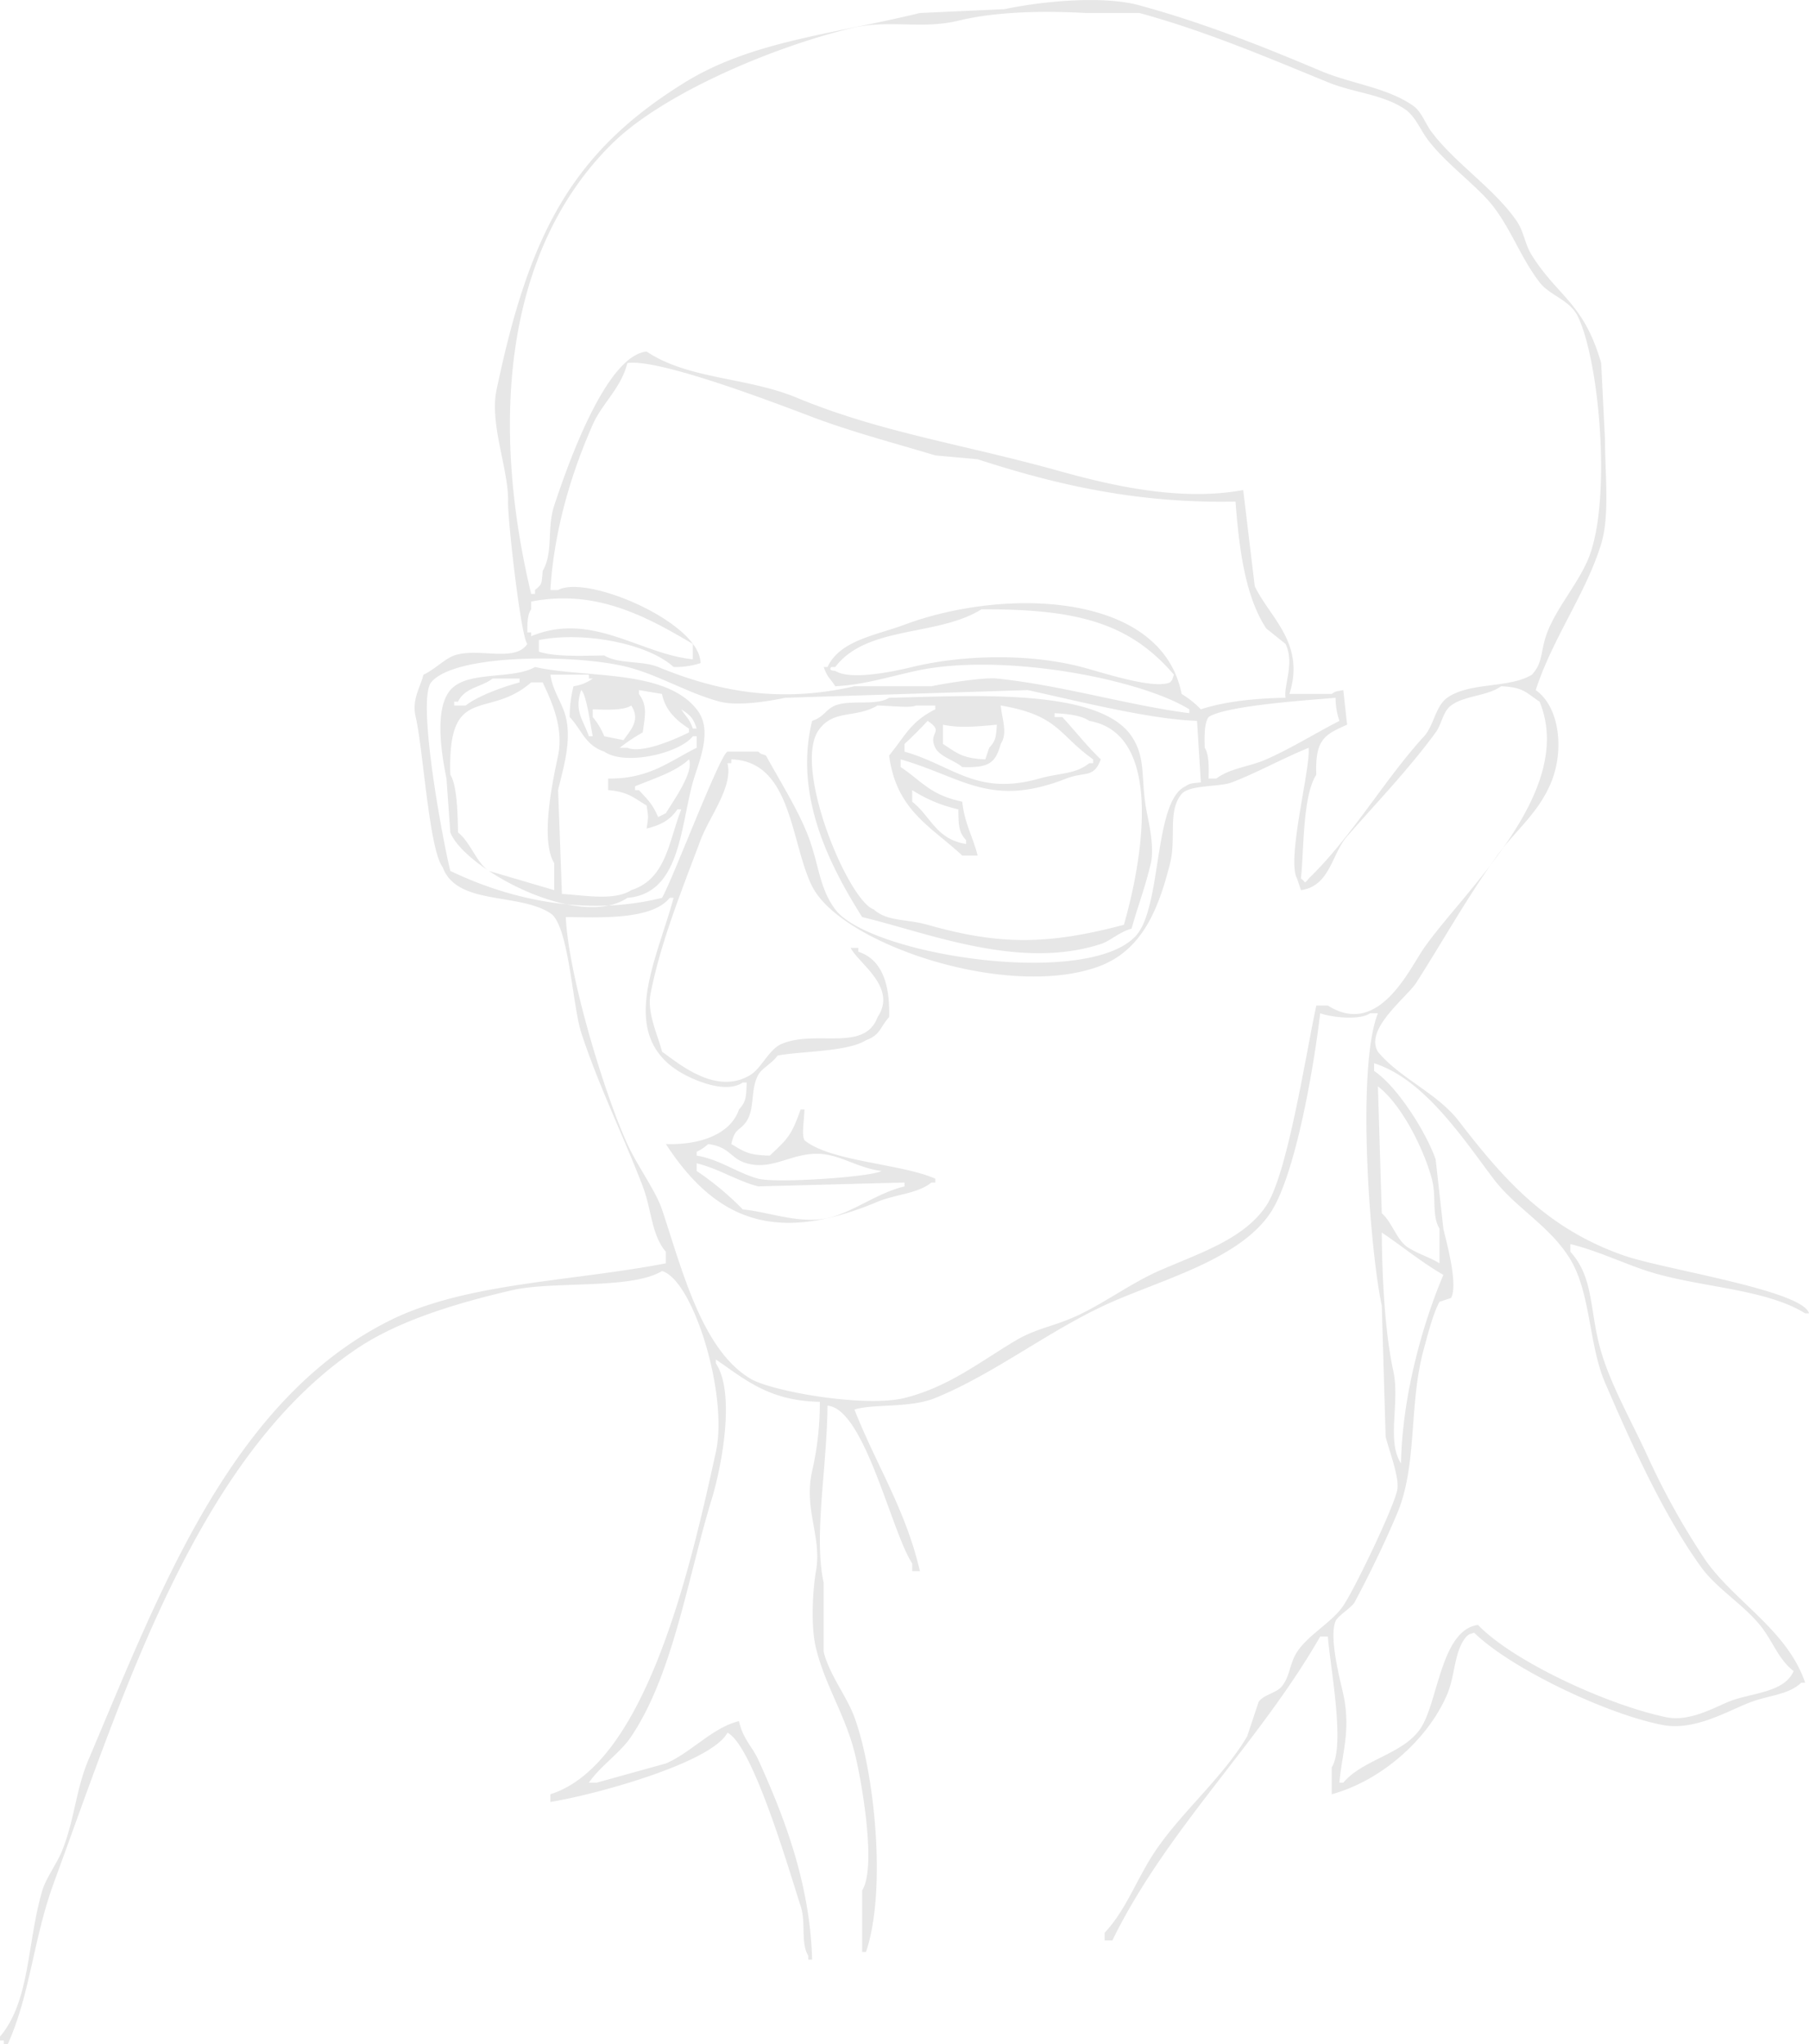 <svg xmlns="http://www.w3.org/2000/svg" width="524" height="592" viewBox="0 0 524 592">
<defs>
    <style>
      .cls-1 {
        fill: #e7e7e7;
        fill-rule: evenodd;
      }
    </style>
  </defs>
  <path class="cls-1" d="M872.7,692.061c-0.171,18.36-4.053,37.769-1.115,51.248v20.054c1.737,6.775,6.654,12.775,8.919,18.939,5.771,15.7,9.414,49.974,3.345,67.96h-1.115V832.436c4.416-6.988-.516-33.531-2.23-40.107-2.9-11.124-8.524-19.328-11.149-30.08-1.685-6.9-.784-17.895,0-22.282,1.778-9.947-3.6-17.7-1.114-28.967a87.651,87.651,0,0,0,2.229-20.053c-14.683-.256-21.573-6.429-30.1-12.255v1.114c5.9,8.969,1.354,30.929-1.115,38.993-7.133,23.3-11.181,50.809-23.412,69.074-3.182,4.75-8.921,8.482-12.264,13.369h2.23l20.068-5.571c7.168-3.026,13.605-10.481,21.183-12.255,1.142,5.18,3.888,7.434,5.574,11.141,7.609,16.736,15.02,36.04,15.609,57.933h-1.115v-1.114c-2.325-3.944-.569-9.395-2.23-14.483-3.293-10.088-13.784-46.43-21.183-50.134-4.643,8.78-38.68,18.065-51.285,20.053v-2.228c27.966-8.794,40.926-67.216,47.94-99.154,3.627-16.512-6.566-49.771-15.608-52.362-8.88,5.435-31.594,2.813-43.481,5.57-15.733,3.65-32.511,8.655-44.6,16.712-46.061,30.7-67.4,98.466-88.076,154.858-6,16.363-6.827,32.349-13.379,46.792h-1.115v-1.114H633v-1.114c8.792-10.334,7.853-27.512,12.264-42.336,1.02-3.429,4.266-7.972,5.574-11.141,3.77-9.133,4.054-17.9,7.805-26.738,20.654-48.676,41.084-103.9,86.961-127.006,22.092-11.125,52.127-11.311,80.273-16.711V647.5c-4.223-4.984-4.088-12.11-6.69-18.939-5.254-13.793-12.906-29.366-17.838-44.564-2.551-7.861-3.578-31.152-8.919-34.537-9.362-6.069-27.107-2.143-31.217-13.369-3.938-5.114-5.647-34.306-7.8-43.449-1.218-5.16,1.384-8.585,2.229-12.255,3.088-1.368,6.225-4.641,8.919-5.571,6.962-2.4,17.589,2.137,21.183-3.342-1.912-2.248-5.705-36.033-5.574-41.221,0.229-9.084-5.419-22.408-3.345-32.309,9.346-44.616,21.461-68.7,54.63-89.127,19.335-11.909,42.443-13.825,68.009-20.054l24.527-1.114c10.047-2.151,28.084-4.091,39.022-1.114,18.527,5.044,35.927,11.971,52.4,18.939,9.02,3.816,19.02,4.769,26.76,10.027,2.66,1.812,3.58,5.165,5.57,7.8,6.84,9.039,18.17,16.4,24.53,25.624,2.25,3.271,2.33,6.654,4.46,10.027,7.57,12.008,15.07,13.777,20.07,31.194q0.555,11.141,1.11,22.282c0,9.89,1.41,21.858-1.11,30.081-4.41,14.379-14.1,27.325-18.96,42.335,6.91,4.838,8.33,17.337,4.46,26.738-3.67,8.908-10.51,14.1-15.61,21.168-8.66,12.027-15.43,24.271-23.41,36.765-2.76,4.314-15.14,13.444-11.15,20.054,6.37,7.719,17.2,11.979,23.41,20.053,13,16.894,25.58,31.219,47.95,38.993,11.44,3.98,51.74,10.04,53.51,16.712h-1.11c-11.72-7.275-31.07-7.5-45.72-12.255-7.03-2.283-14.49-5.9-22.29-7.8V647.5c6.97,7.641,5.43,17.112,8.92,28.967,2.84,9.691,8.86,20.259,13.37,30.08a214.013,214.013,0,0,0,16.73,30.081c8.38,12.12,23.76,20.327,28.99,35.65h-1.12c-3.75,3.51-9.04,3.576-14.49,5.571-6.24,2.28-16.19,8.5-25.65,6.684-16.53-3.168-44.4-16.644-54.63-26.738-1.95.7-1.08,0.215-2.23,1.114-3.63,4.255-3.17,11.049-5.57,16.712-5.53,13.052-19.11,25.055-33.45,28.966v-7.8c4.06-6.234-.61-30.045-1.11-37.879h-2.23c-17.782,31-44.368,55.688-60.206,88.014h-2.23v-2.229c6.265-6.683,9.279-15.585,14.494-23.4,7.741-11.592,19.472-21.215,26.758-33.422q1.671-5.013,3.344-10.027c1.448-2.111,5.11-2.55,6.69-4.456,2.46-2.968,2.23-6.625,4.46-10.027,3.28-5.007,10.08-8.516,13.38-13.369,3.33-4.918,14.47-28.148,15.61-33.423,0.79-3.675-2.5-11.842-3.35-15.6q-0.555-18.937-1.11-37.879c-3.41-15.668-7.47-68.715-1.12-84.671h-2.23c-3.06,2.138-11.36,1.167-14.49,0-1.8,15.434-7.2,47.172-14.5,57.932C992,649.511,970.62,655.242,955.2,661.98c-17.55,7.672-33.751,20.71-51.285,27.853-7.377,3-17.843,1.63-23.413,3.342,6.172,15.782,14.878,29.034,18.954,46.792h-2.23v-2.228C891.241,728.706,883.433,692.89,872.7,692.061ZM1022.1,484.84l1.11,10.027c-6.52,2.854-9.32,4.266-8.92,14.483-4,6.006-3.58,22.159-4.46,30.08a3.165,3.165,0,0,1,1.12,1.115,3.129,3.129,0,0,0,1.11-1.115c12.5-12.043,21.76-28.416,33.45-41.221,2.82-3.085,3.29-8.711,6.69-11.141,6.46-4.62,18.04-2.678,24.53-6.684,3.35-3.609,2.39-6.834,4.46-12.255,2.84-7.459,9.46-14.731,12.26-22.282,6.24-16.806,2.88-55.944-3.34-69.074-2.38-5.016-8.12-6.084-11.15-10.027-6.07-7.87-8.9-17.434-15.61-24.51-5.2-5.479-12.19-10.724-16.72-16.711-2.26-2.98-3.65-6.874-6.69-8.913-6.53-4.376-14.66-4.676-22.3-7.8-17.17-7.016-35.342-14.809-54.631-20.054H947.4c-12.36-.673-25.854-0.416-36.791,2.228-10.912,2.638-19.939-.508-31.218,2.228-23.049,5.594-54.509,19-69.123,33.423-31.094,30.678-35.351,80.473-23.413,130.349h1.115v-1.114c2.16-1.858,1.86-1.6,2.23-5.571,3.141-5.332,1.16-12.38,3.345-18.939,3.762-11.295,14.864-43.335,26.757-44.564,12.182,8.135,28.947,7.349,43.481,13.369,24.357,10.089,47.71,13.341,75.813,21.168,14.83,4.13,35.126,8.989,53.515,5.57q1.671,13.925,3.344,27.853c4.365,9.1,14.755,16.574,10.035,31.194h12.26C1019.95,485.117,1019.81,485.284,1022.1,484.84Zm-31.219-54.59c-29.1.61-52.861-5.172-74.7-12.255l-12.264-1.115c-11.408-3.461-23.957-6.707-35.676-11.14-10.431-3.946-44.447-17.023-53.515-15.6-1.869,7.352-7.307,11.654-10.034,17.826-6.039,13.663-11.207,30.269-12.264,47.906h2.23c8.387-4.634,41.255,9.507,41.251,21.167a23.969,23.969,0,0,1-7.8,1.114c-7.488-6.864-26.119-10.368-39.021-7.8V473.7c4.578,1.565,12.647,1.2,18.953,1.114,4.083,2.537,10.982,1.443,15.609,3.342,16.953,6.959,34.953,10.59,56.859,5.571h22.3c3.754-.816,15.089-2.622,18.953-2.228,18.706,1.906,38.124,7.776,55.745,10.027V490.41c-14.589-8.991-54.611-16.492-79.157-11.14-7.942,1.731-15.083,4.038-23.413,4.456-1.43-2.308-2.316-2.565-3.345-5.571H872.7c3.594-7.719,13.946-9.141,22.3-12.255,28.982-10.8,74.428-9.561,80.272,20.054a27.842,27.842,0,0,1,5.575,4.456c7.136-2.36,16.348-3.215,24.523-3.342-0.58-3.6,2.71-10,0-15.6q-2.775-2.228-5.57-4.456C993.715,457.846,991.933,444.053,990.881,430.25Zm-157.2,45.677v-4.456c-13.246-7.827-27.983-15.975-46.826-12.255v2.228c-1.071,1.579-1.088,3.647-1.115,6.685h1.115v1.114C804.425,461.972,818.227,474.338,833.681,475.927ZM917.3,461.444c-12.771,7.971-33.084,4.576-42.366,16.711h-1.115c-1.1,1.125,1.1,1.1,1.115,1.115,4.36,2.782,16.384.318,22.3-1.115,14.251-3.452,33.426-4.077,49.055,0,6,1.565,20.783,6.569,25.643,4.457,0.9-1.138.395-.305,1.115-2.228C960.177,465.378,945.064,461.341,917.3,461.444Zm63.549,50.134q-0.558-8.911-1.115-17.825c-13.518-.4-35.343-5.92-49.055-8.913l-70.239,2.228c-3.79.811-13.455,2.565-18.953,1.114-9.153-2.414-17.658-7.7-26.757-10.027-14.481-3.7-49.975-3.964-56.86,4.457-4.153,5.321,3.377,45.869,5.575,54.59,17.022,8.192,39.159,13.329,61.319,7.8,3.136-5.409,16.628-41.267,18.953-42.336h8.919c1.138,0.9.306,0.4,2.23,1.115,3.928,7.2,9.363,15.779,12.264,23.395,3.09,8.113,3.161,14.986,7.8,21.168,9.92,13.208,72.676,22.876,86.962,7.8,7.815-8.249,5.115-39.1,14.493-43.45C977.7,511.8,978.262,511.831,980.847,511.578ZM787.97,478.155c14.564,3.292,37.63.509,46.826,12.255,5,6.086.438,15.534-1.115,21.168-3.632,13.181-3.717,32.219-18.953,33.423-14.173,9.544-47.251-8.544-51.285-18.94q-0.558-7.8-1.115-15.6c-1.276-6.373-3.717-19.979,1.115-25.624C768.352,479.1,781.431,481.923,787.97,478.155Zm4.46,2.229c0.791,5.095,3.373,7.9,4.459,12.255,1.842,7.372-1.106,16.068-2.229,21.167q0.557,15.039,1.114,30.081c5.7,0.225,15.08,2.153,20.069-1.114,10.114-3.216,10.813-13.952,14.493-23.4h-1.115c-2.126,3.113-4.714,4.509-8.919,5.57,0.522-3.728.567-2.952,0-6.684-3.731-2.2-5.293-3.958-11.149-4.457v-3.342c11.878,0.145,17.7-4.971,25.643-8.913v-3.342h-1.115c-3.765,4.9-19.572,8.667-25.643,4.456-5.642-1.929-6.448-6.244-10.034-10.026a37.964,37.964,0,0,1,1.115-8.913,12.238,12.238,0,0,0,5.575-2.228h-1.115v-1.114H792.43ZM775.706,481.5c-3.484,2.609-7.957,2.522-10.034,6.684h-1.115V489.3H767.9c3.7-2.872,10.9-5.431,15.609-6.684V481.5h-7.8Zm11.149,1.114c-12.582,11.032-24.221-.08-23.412,26.738,2.075,3.2,2.131,12.28,2.229,16.711,3.572,2.77,5.324,8.742,8.919,11.141l18.954,5.571v-7.8c-4.235-6.906-.255-24.637,1.115-31.194,1.737-8.315-2.21-16.306-4.46-21.168h-3.345Zm10.034,67.959c0.8,17.288,11.371,51.616,17.839,65.732,2.983,6.511,8.233,13.552,10.034,18.939,5.855,17.514,11.53,40.623,25.642,49.02,6.155,3.662,33.1,8.415,44.6,5.571,12.891-3.189,22.289-10.8,32.332-16.712,5.656-3.331,10.616-4,16.723-6.684,8.083-3.552,16.45-9.806,24.528-13.369,11.63-5.131,24.635-9.08,31.217-18.94,6.23-9.325,11.57-44.69,14.49-57.933h3.35c14.72,9.325,23.5-10.468,27.87-16.711,11.67-16.657,44.09-45.408,33.45-71.3-3.85-2.488-4.49-4.167-11.15-4.456-4.01,2.895-10.57,2.639-14.5,5.57-2.39,1.792-2.64,5.315-4.45,7.8-7.59,10.4-17.2,20.445-25.65,30.08-4.52,5.157-4.89,14.37-13.38,15.6l-1.11-3.343c-3.15-5.464,3.94-31.934,3.34-37.879-7.51,3.044-15.179,7.323-22.294,10.027-3.6,1.369-12.189.631-14.494,3.342-4.1,4.822-1.511,12.744-3.344,20.054-3.461,13.8-8.354,25.607-21.183,30.081-26.618,9.281-74.148-6.785-82.5-23.4-6.3-12.521-5.773-36.229-23.413-36.765v1.114h-1.115c1.707,6.793-5.278,15.527-7.8,22.282-5.4,14.43-11.616,29.689-14.494,44.563-1.077,5.566,2.349,12.492,3.345,16.712,4.741,3.281,15.653,12.842,25.642,6.684,3.137-1.933,5.33-7.358,8.919-8.913,9.926-4.3,24.055,2.5,27.873-7.8,5.786-8.652-5.417-15.4-7.805-20.054h2.23V560.6c6.9,2.266,9.166,9.445,8.919,18.94-2.662,2.849-2.41,5.119-6.689,6.684-5.337,3.422-19.294,3.179-25.642,4.457-1.377,2.114-4.52,3.651-5.575,5.57-2.3,4.181-.959,9.649-3.345,13.369-1.9,2.966-3.441,1.818-4.459,6.685,3.607,2.115,4.857,3.235,11.149,3.342,5.043-4.819,6.175-5.541,8.919-13.369h1.115c-0.172,4.134-.826,7.294,0,8.913,7.428,6.175,28.1,6.791,37.906,11.141v1.114H902.8c-4.118,3.285-10.35,3.367-15.608,5.57C858.259,645.136,840.677,639,825.877,616.3c9.94,0.359,18.8-2.908,21.183-10.027,1.976-2.138,2.113-3.494,2.229-7.8h-1.115c-4.3,2.923-11.488.2-14.493-1.114-23.518-10.284-10.524-33.675-5.575-52.362h-1.115C821.783,551.611,805.838,550.632,796.889,550.571Zm4.46-65.731c-2.132,6.008.6,8.613,2.23,13.369h1.115C803.973,494.573,802.825,485.935,801.349,484.84Zm23.413,1.114-6.69-1.114v1.114c2.617,3.539,1.7,6.585,1.115,11.141a49.655,49.655,0,0,0-6.689,4.456h2.23c4.23,1.738,13.688-2.388,17.838-4.456v-1.114C829.139,493.785,825.679,490.785,824.762,485.954Zm65.778,1.114c23.752-.522,60.734-2.97,70.239,11.141,4.415,6.556,2.485,12.47,4.459,22.282,0.571,2.837,2.166,9.911,1.115,14.483-1.531,6.663-3.939,12.977-5.574,18.94-3.657,1.019-6.109,3.543-8.919,4.456-23.744,7.71-50.434-3.368-69.124-7.8-9.029-14.329-19.928-34.86-14.493-56.818,3.329-1.053,4.062-3.41,6.689-4.457C879.335,487.542,886.831,489.479,890.54,487.068Zm129.33,0c-7.54.66-31.736,2.219-36.793,5.571-1.274,1.882-1.189,5.454-1.115,8.912,1.273,1.883,1.188,5.455,1.115,8.913h2.229c4.112-3.081,9.4-3.345,14.494-5.57,6.9-3.014,14.5-7.725,21.18-11.141A20.561,20.561,0,0,1,1019.87,487.068ZM815.843,489.3c-2.221,1.49-7.255,1.23-11.149,1.114v2.229a20.817,20.817,0,0,1,3.344,5.57l5.575,1.114C815.49,496.572,818.686,493.616,815.843,489.3Zm71.353,0c-6.27,3.7-12.46,1.173-16.724,6.685-8.367,10.191,8.116,49.8,15.609,52.362,3.957,3.569,9.482,2.718,15.608,4.457,20.666,5.863,34.594,5.9,56.86,0,4.7-16.227,12.481-55.135-10.034-59.047-2.329-1.631-6.337-2.032-10.034-2.228v1.114h2.23c3.6,3.889,7.291,8.6,11.149,12.255-2.094,5.586-4.588,3.44-10.034,5.57-21.981,8.6-29.968-.417-47.941-5.57v2.228c6.262,4.176,8.459,8.031,17.838,10.027,0.677,6.347,3.055,10.021,4.46,15.6h-4.46c-9.223-8.589-19.063-13.032-21.183-28.966,4.717-5.757,6.229-9.832,13.379-13.37V489.3h-5.574C896.791,490.062,891.629,489.431,887.2,489.3Zm35.676,0c0.423,4.222,2.063,7.932,0,11.141-1.531,5.652-3.538,6.934-11.149,6.685-2.091-1.852-6.556-3.046-7.8-5.571-2.272-4.6,2.87-4.406-2.23-7.8-2.031,2.2-4.491,4.65-6.689,6.684v2.228c14.006,3.957,20.818,12.939,39.021,7.8,6.05-1.708,10.384-1.188,14.494-4.456h1.115v-1.114C939.528,497.717,939.68,492.163,922.872,489.3Zm-92.536,1.114c1.43,2.309,2.316,2.566,3.345,5.571H834.8C833.74,492.72,832.829,492.069,830.336,490.41Zm91.421,4.457c-5.7.472-10.281,1.064-15.608,0v5.57c3.96,2.51,5.442,4.2,12.264,4.457q0.556-1.671,1.115-3.343C921.367,499.557,921.474,498.753,921.757,494.867Zm-89.191,10.027c-3.911,3.665-10.318,5.611-15.609,7.8v1.114h1.115c2.532,2.757,3.856,3.86,5.575,7.8l2.23-1.114C828.212,516.648,834.086,508.494,832.566,504.894Zm64.664,8.912v3.343c5.489,4.364,6.9,10.858,15.608,12.255V528.29c-2.1-2.271-2.229-4.273-2.229-8.913A41.448,41.448,0,0,1,897.23,513.806Zm133.79,79.1v2.228c6.67,4.392,15.12,17.761,17.84,25.624q1.11,10.026,2.23,20.054c0.72,3.247,4.4,16.134,2.22,20.053-1.11.372-2.23,0.743-3.34,1.114-1.94,3.461-3.59,10.285-4.46,13.37-4.56,16.241-1.81,33.7-7.8,47.9-3.49,8.267-7.78,17.2-12.27,25.625-0.88,1.668-4.91,3.98-5.57,5.57-1.99,4.752,1.36,17.149,2.23,21.168,2.26,10.527-.39,16.965-1.12,25.624h1.12c5.64-6.723,17.22-8.2,22.3-15.6,5.19-7.56,5.91-28.624,16.72-30.081,10.21,10.6,37.64,23.244,54.63,26.738,6.54,1.346,13.83-2.805,17.84-4.456,6.58-2.71,16.14-2.513,18.95-8.913-4.24-3.367-5.67-7.8-8.92-12.255-4.75-6.508-13.13-11.335-17.84-17.825-10.93-15.073-20.39-36.1-27.87-53.477-4.67-10.86-4.13-25.865-10.03-35.651-5.87-9.722-15.79-14.791-22.3-23.395C1057.05,615.058,1045.61,597.484,1031.02,592.907Zm1.11,6.684q0.555,18.381,1.12,36.765c3.07,2.591,4.32,7.956,7.8,10.027,3.5,2.081,6.02,2.647,8.92,4.457V640.813c-2.33-3.9-.82-9.309-2.23-14.483C1045.27,617.284,1038.83,604.721,1032.13,599.591ZM838.14,616.3a12.914,12.914,0,0,1-3.344,2.228v1.114c6.734,1.121,11.877,5.1,17.838,6.685,5.332,1.416,32.952-.518,35.677-2.229-5.6-.718-9.8-3.3-14.494-4.456-10.03-2.468-15.906,4.669-24.528,2.228C844.513,620.521,844.512,617.133,838.14,616.3Zm-3.344,5.57V624.1a84.517,84.517,0,0,1,13.378,11.141c7.47,0.626,17.074,4.63,25.643,2.228,7.09-1.987,13.272-6.951,21.183-8.912v-1.114l-42.366,1.114C846.86,627.139,841.115,623.387,834.8,621.873Zm198.454,20.054c0.08,12.038.8,28.445,3.34,40.107,1.99,9.118-2.04,20.19,2.23,26.738,0.36-19.319,6.1-39.993,12.27-54.59C1044.8,650.579,1039.04,645.793,1033.25,641.927Z" transform="translate(-633 -285)"/>
</svg>
